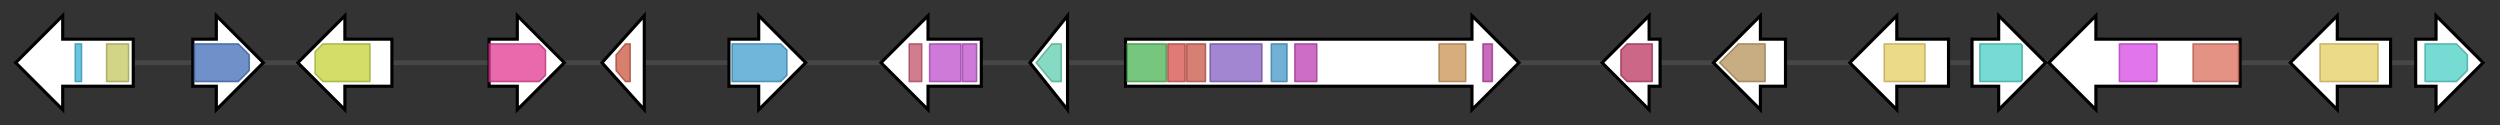 <svg version="1.1" baseProfile="full" xmlns="http://www.w3.org/2000/svg" width="1594.8" height="80">
	<rect width="100%" height="100%" fill="#333333" stroke="none"/>
	<g>
		<line x1="10" y1="40.0" x2="1584.8" y2="40.0" style="stroke:rgb(70,70,70); stroke-width:3 "/>
		<g>
			<title> (PEXP_030460)
FAD linked oxidase, N-terminal</title>
			<polygon class=" (PEXP_030460)
FAD linked oxidase, N-terminal" points="85,25 40,25 40,10 10,40 40,70 40,55 85,55" fill="rgb(255,255,255)" fill-opacity="1.0" stroke="rgb(0,0,0)" stroke-width="2"  />
			<g>
				<title>BBE (PF08031)
"Berberine and berberine like"</title>
				<rect class="PF08031" x="48" y="28" stroke-linejoin="round" width="4" height="24" fill="rgb(56,179,213)" stroke="rgb(44,143,170)" stroke-width="1" opacity="0.75" />
			</g>
			<g>
				<title>FAD_binding_4 (PF01565)
"FAD binding domain"</title>
				<rect class="PF01565" x="68" y="28" stroke-linejoin="round" width="14" height="24" fill="rgb(194,197,94)" stroke="rgb(155,157,75)" stroke-width="1" opacity="0.75" />
			</g>
		</g>
		<g>
			<title> (PEXP_030470)
Pyridoxal phosphate-dependent decarboxylase</title>
			<polygon class=" (PEXP_030470)
Pyridoxal phosphate-dependent decarboxylase" points="123,25 138,25 138,10 168,40 138,70 138,55 123,55" fill="rgb(255,255,255)" fill-opacity="1.0" stroke="rgb(0,0,0)" stroke-width="2"  />
			<g>
				<title>Pyridoxal_deC (PF00282)
"Pyridoxal-dependent decarboxylase conserved domain"</title>
				<polygon class="PF00282" points="124,28 152,28 159,35 159,45 152,52 124,52" stroke-linejoin="round" width="35" height="24" fill="rgb(63,107,182)" stroke="rgb(50,85,145)" stroke-width="1" opacity="0.75" />
			</g>
		</g>
		<g>
			<title> (PEXP_030480)
Cytochrome P450</title>
			<polygon class=" (PEXP_030480)
Cytochrome P450" points="250,25 220,25 220,10 190,40 220,70 220,55 250,55" fill="rgb(255,255,255)" fill-opacity="1.0" stroke="rgb(0,0,0)" stroke-width="2"  />
			<g>
				<title>p450 (PF00067)
"Cytochrome P450"</title>
				<polygon class="PF00067" points="201,33 206,28 236,28 236,52 206,52 201,47" stroke-linejoin="round" width="35" height="24" fill="rgb(195,210,54)" stroke="rgb(155,168,43)" stroke-width="1" opacity="0.75" />
			</g>
		</g>
		<g>
			<title> (PEXP_030490)
Catalase, mono-functional, heme-containing</title>
			<polygon class=" (PEXP_030490)
Catalase, mono-functional, heme-containing" points="312,25 330,25 330,10 360,40 330,70 330,55 312,55" fill="rgb(255,255,255)" fill-opacity="1.0" stroke="rgb(0,0,0)" stroke-width="2"  />
			<g>
				<title>Catalase (PF00199)
"Catalase"</title>
				<polygon class="PF00199" points="312,28 344,28 348,32 348,48 344,52 312,52" stroke-linejoin="round" width="36" height="24" fill="rgb(224,57,145)" stroke="rgb(179,45,115)" stroke-width="1" opacity="0.75" />
			</g>
		</g>
		<g>
			<title> (PEXP_030500)
Methyltransferase type 11</title>
			<polygon class=" (PEXP_030500)
Methyltransferase type 11" points="384,40 411,10 411,70" fill="rgb(255,255,255)" fill-opacity="1.0" stroke="rgb(0,0,0)" stroke-width="2"  />
			<g>
				<title>Methyltransf_11 (PF08241)
"Methyltransferase domain"</title>
				<polygon class="PF08241" points="393,35 399,28 402,28 402,52 399,52 393,45" stroke-linejoin="round" width="9" height="24" fill="rgb(201,85,64)" stroke="rgb(160,68,51)" stroke-width="1" opacity="0.75" />
			</g>
		</g>
		<g>
			<title> (PEXP_030510)
Aromatic prenyltransferase, DMATS type</title>
			<polygon class=" (PEXP_030510)
Aromatic prenyltransferase, DMATS type" points="465,25 484,25 484,10 514,40 484,70 484,55 465,55" fill="rgb(255,255,255)" fill-opacity="1.0" stroke="rgb(0,0,0)" stroke-width="2"  />
			<g>
				<title>Trp_DMAT (PF11991)
"Tryptophan dimethylallyltransferase"</title>
				<polygon class="PF11991" points="467,28 498,28 502,32 502,48 498,52 467,52" stroke-linejoin="round" width="35" height="24" fill="rgb(65,157,207)" stroke="rgb(51,125,165)" stroke-width="1" opacity="0.75" />
			</g>
		</g>
		<g>
			<title> (PEXP_030520)
AMP-dependent synthetase/ligase</title>
			<polygon class=" (PEXP_030520)
AMP-dependent synthetase/ligase" points="626,25 592,25 592,10 562,40 592,70 592,55 626,55" fill="rgb(255,255,255)" fill-opacity="1.0" stroke="rgb(0,0,0)" stroke-width="2"  />
			<g>
				<title>AMP-binding_C (PF13193)
"AMP-binding enzyme C-terminal domain"</title>
				<rect class="PF13193" x="580" y="28" stroke-linejoin="round" width="8" height="24" fill="rgb(195,82,106)" stroke="rgb(156,65,84)" stroke-width="1" opacity="0.75" />
			</g>
			<g>
				<title>AMP-binding (PF00501)
"AMP-binding enzyme"</title>
				<rect class="PF00501" x="593" y="28" stroke-linejoin="round" width="20" height="24" fill="rgb(189,78,204)" stroke="rgb(151,62,163)" stroke-width="1" opacity="0.75" />
			</g>
			<g>
				<title>AMP-binding (PF00501)
"AMP-binding enzyme"</title>
				<rect class="PF00501" x="614" y="28" stroke-linejoin="round" width="9" height="24" fill="rgb(189,78,204)" stroke="rgb(151,62,163)" stroke-width="1" opacity="0.75" />
			</g>
		</g>
		<g>
			<title> (PEXP_030530)
Serine hydrolase FSH</title>
			<polygon class=" (PEXP_030530)
Serine hydrolase FSH" points="657,40 681,10 681,70" fill="rgb(255,255,255)" fill-opacity="1.0" stroke="rgb(0,0,0)" stroke-width="2"  />
			<g>
				<title>FSH1 (PF03959)
"Serine hydrolase (FSH1)"</title>
				<polygon class="PF03959" points="661,40 671,28 677,28 677,52 671,52" stroke-linejoin="round" width="19" height="24" fill="rgb(93,205,174)" stroke="rgb(74,164,139)" stroke-width="1" opacity="0.75" />
			</g>
		</g>
		<g>
			<title> (PEXP_030540)
Acyl transferase/acyl hydrolase/lysophospholipase</title>
			<polygon class=" (PEXP_030540)
Acyl transferase/acyl hydrolase/lysophospholipase" points="718,25 939,25 939,10 969,40 939,70 939,55 718,55" fill="rgb(255,255,255)" fill-opacity="1.0" stroke="rgb(0,0,0)" stroke-width="2"  />
			<g>
				<title>ketoacyl-synt (PF00109)
"Beta-ketoacyl synthase, N-terminal domain"</title>
				<rect class="PF00109" x="719" y="28" stroke-linejoin="round" width="25" height="24" fill="rgb(74,179,82)" stroke="rgb(59,143,65)" stroke-width="1" opacity="0.75" />
			</g>
			<g>
				<title>Ketoacyl-synt_C (PF02801)
"Beta-ketoacyl synthase, C-terminal domain"</title>
				<rect class="PF02801" x="745" y="28" stroke-linejoin="round" width="11" height="24" fill="rgb(212,79,72)" stroke="rgb(169,63,57)" stroke-width="1" opacity="0.75" />
			</g>
			<g>
				<title>KAsynt_C_assoc (PF16197)
"Ketoacyl-synthetase C-terminal extension"</title>
				<rect class="PF16197" x="757" y="28" stroke-linejoin="round" width="12" height="24" fill="rgb(200,86,70)" stroke="rgb(160,68,56)" stroke-width="1" opacity="0.75" />
			</g>
			<g>
				<title>Acyl_transf_1 (PF00698)
"Acyl transferase domain"</title>
				<rect class="PF00698" x="772" y="28" stroke-linejoin="round" width="33" height="24" fill="rgb(132,93,193)" stroke="rgb(105,74,154)" stroke-width="1" opacity="0.75" />
			</g>
			<g>
				<title>PKS_DH_N (PF21089)
"Polyketide synthase dehydratase domain"</title>
				<rect class="PF21089" x="811" y="28" stroke-linejoin="round" width="10" height="24" fill="rgb(67,151,200)" stroke="rgb(53,120,160)" stroke-width="1" opacity="0.75" />
			</g>
			<g>
				<title>PS-DH (PF14765)
"Polyketide synthase dehydratase N-terminal domain"</title>
				<rect class="PF14765" x="826" y="28" stroke-linejoin="round" width="14" height="24" fill="rgb(189,61,178)" stroke="rgb(151,48,142)" stroke-width="1" opacity="0.75" />
			</g>
			<g>
				<title>KR (PF08659)
"KR domain"</title>
				<rect class="PF08659" x="918" y="28" stroke-linejoin="round" width="17" height="24" fill="rgb(203,145,81)" stroke="rgb(162,116,64)" stroke-width="1" opacity="0.75" />
			</g>
			<g>
				<title>PP-binding (PF00550)
"Phosphopantetheine attachment site"</title>
				<rect class="PF00550" x="946" y="28" stroke-linejoin="round" width="6" height="24" fill="rgb(181,58,166)" stroke="rgb(144,46,132)" stroke-width="1" opacity="0.75" />
			</g>
		</g>
		<g>
			<title> (PEXP_030550)
Phytanoyl-CoA dioxygenase</title>
			<polygon class=" (PEXP_030550)
Phytanoyl-CoA dioxygenase" points="1059,25 1052,25 1052,10 1022,40 1052,70 1052,55 1059,55" fill="rgb(255,255,255)" fill-opacity="1.0" stroke="rgb(0,0,0)" stroke-width="2"  />
			<g>
				<title>PhyH (PF05721)
"Phytanoyl-CoA dioxygenase (PhyH)"</title>
				<polygon class="PF05721" points="1034,32 1038,28 1054,28 1054,52 1038,52 1034,48" stroke-linejoin="round" width="20" height="24" fill="rgb(186,53,95)" stroke="rgb(148,42,76)" stroke-width="1" opacity="0.75" />
			</g>
		</g>
		<g>
			<title> (PEXP_030560)
Transferase</title>
			<polygon class=" (PEXP_030560)
Transferase" points="1139,25 1123,25 1123,10 1093,40 1123,70 1123,55 1139,55" fill="rgb(255,255,255)" fill-opacity="1.0" stroke="rgb(0,0,0)" stroke-width="2"  />
			<g>
				<title>Transferase (PF02458)
"Transferase family"</title>
				<polygon class="PF02458" points="1097,40 1109,28 1126,28 1126,52 1109,52" stroke-linejoin="round" width="33" height="24" fill="rgb(183,146,88)" stroke="rgb(146,116,70)" stroke-width="1" opacity="0.75" />
			</g>
		</g>
		<g>
			<title> (PEXP_030570)
Major facilitator superfamily domain, general substrate transporter</title>
			<polygon class=" (PEXP_030570)
Major facilitator superfamily domain, general substrate transporter" points="1243,25 1210,25 1210,10 1180,40 1210,70 1210,55 1243,55" fill="rgb(255,255,255)" fill-opacity="1.0" stroke="rgb(0,0,0)" stroke-width="2"  />
			<g>
				<title>MFS_1 (PF07690)
"Major Facilitator Superfamily"</title>
				<rect class="PF07690" x="1202" y="28" stroke-linejoin="round" width="26" height="24" fill="rgb(228,207,98)" stroke="rgb(182,165,78)" stroke-width="1" opacity="0.75" />
			</g>
		</g>
		<g>
			<title> (PEXP_030580)
Taurine catabolism dioxygenase TauD/TfdA</title>
			<polygon class=" (PEXP_030580)
Taurine catabolism dioxygenase TauD/TfdA" points="1258,25 1275,25 1275,10 1305,40 1275,70 1275,55 1258,55" fill="rgb(255,255,255)" fill-opacity="1.0" stroke="rgb(0,0,0)" stroke-width="2"  />
			<g>
				<title>TauD (PF02668)
"Taurine catabolism dioxygenase TauD, TfdA family"</title>
				<polygon class="PF02668" points="1263,28 1289,28 1290,29 1290,51 1289,52 1263,52" stroke-linejoin="round" width="27" height="24" fill="rgb(72,206,196)" stroke="rgb(57,164,156)" stroke-width="1" opacity="0.75" />
			</g>
		</g>
		<g>
			<title> (PEXP_030590)
Aldolase-type TIM barrel</title>
			<polygon class=" (PEXP_030590)
Aldolase-type TIM barrel" points="1429,25 1337,25 1337,10 1307,40 1337,70 1337,55 1429,55" fill="rgb(255,255,255)" fill-opacity="1.0" stroke="rgb(0,0,0)" stroke-width="2"  />
			<g>
				<title>Fungal_trans (PF04082)
"Fungal specific transcription factor domain"</title>
				<rect class="PF04082" x="1352" y="28" stroke-linejoin="round" width="24" height="24" fill="rgb(214,73,227)" stroke="rgb(171,58,181)" stroke-width="1" opacity="0.75" />
			</g>
			<g>
				<title>DHDPS (PF00701)
"Dihydrodipicolinate synthetase family"</title>
				<rect class="PF00701" x="1399" y="28" stroke-linejoin="round" width="29" height="24" fill="rgb(218,109,91)" stroke="rgb(174,87,72)" stroke-width="1" opacity="0.75" />
			</g>
		</g>
		<g>
			<title> (PEXP_030600)
Major facilitator superfamily domain, general substrate transporter</title>
			<polygon class=" (PEXP_030600)
Major facilitator superfamily domain, general substrate transporter" points="1525,25 1491,25 1491,10 1461,40 1491,70 1491,55 1525,55" fill="rgb(255,255,255)" fill-opacity="1.0" stroke="rgb(0,0,0)" stroke-width="2"  />
			<g>
				<title>MFS_1 (PF07690)
"Major Facilitator Superfamily"</title>
				<rect class="PF07690" x="1480" y="28" stroke-linejoin="round" width="37" height="24" fill="rgb(228,207,98)" stroke="rgb(182,165,78)" stroke-width="1" opacity="0.75" />
			</g>
		</g>
		<g>
			<title> (PEXP_030610)
Taurine catabolism dioxygenase TauD/TfdA</title>
			<polygon class=" (PEXP_030610)
Taurine catabolism dioxygenase TauD/TfdA" points="1541,25 1554,25 1554,10 1584,40 1554,70 1554,55 1541,55" fill="rgb(255,255,255)" fill-opacity="1.0" stroke="rgb(0,0,0)" stroke-width="2"  />
			<g>
				<title>TauD (PF02668)
"Taurine catabolism dioxygenase TauD, TfdA family"</title>
				<polygon class="PF02668" points="1547,28 1567,28 1574,35 1574,45 1567,52 1547,52" stroke-linejoin="round" width="27" height="24" fill="rgb(72,206,196)" stroke="rgb(57,164,156)" stroke-width="1" opacity="0.75" />
			</g>
		</g>
	</g>
</svg>
